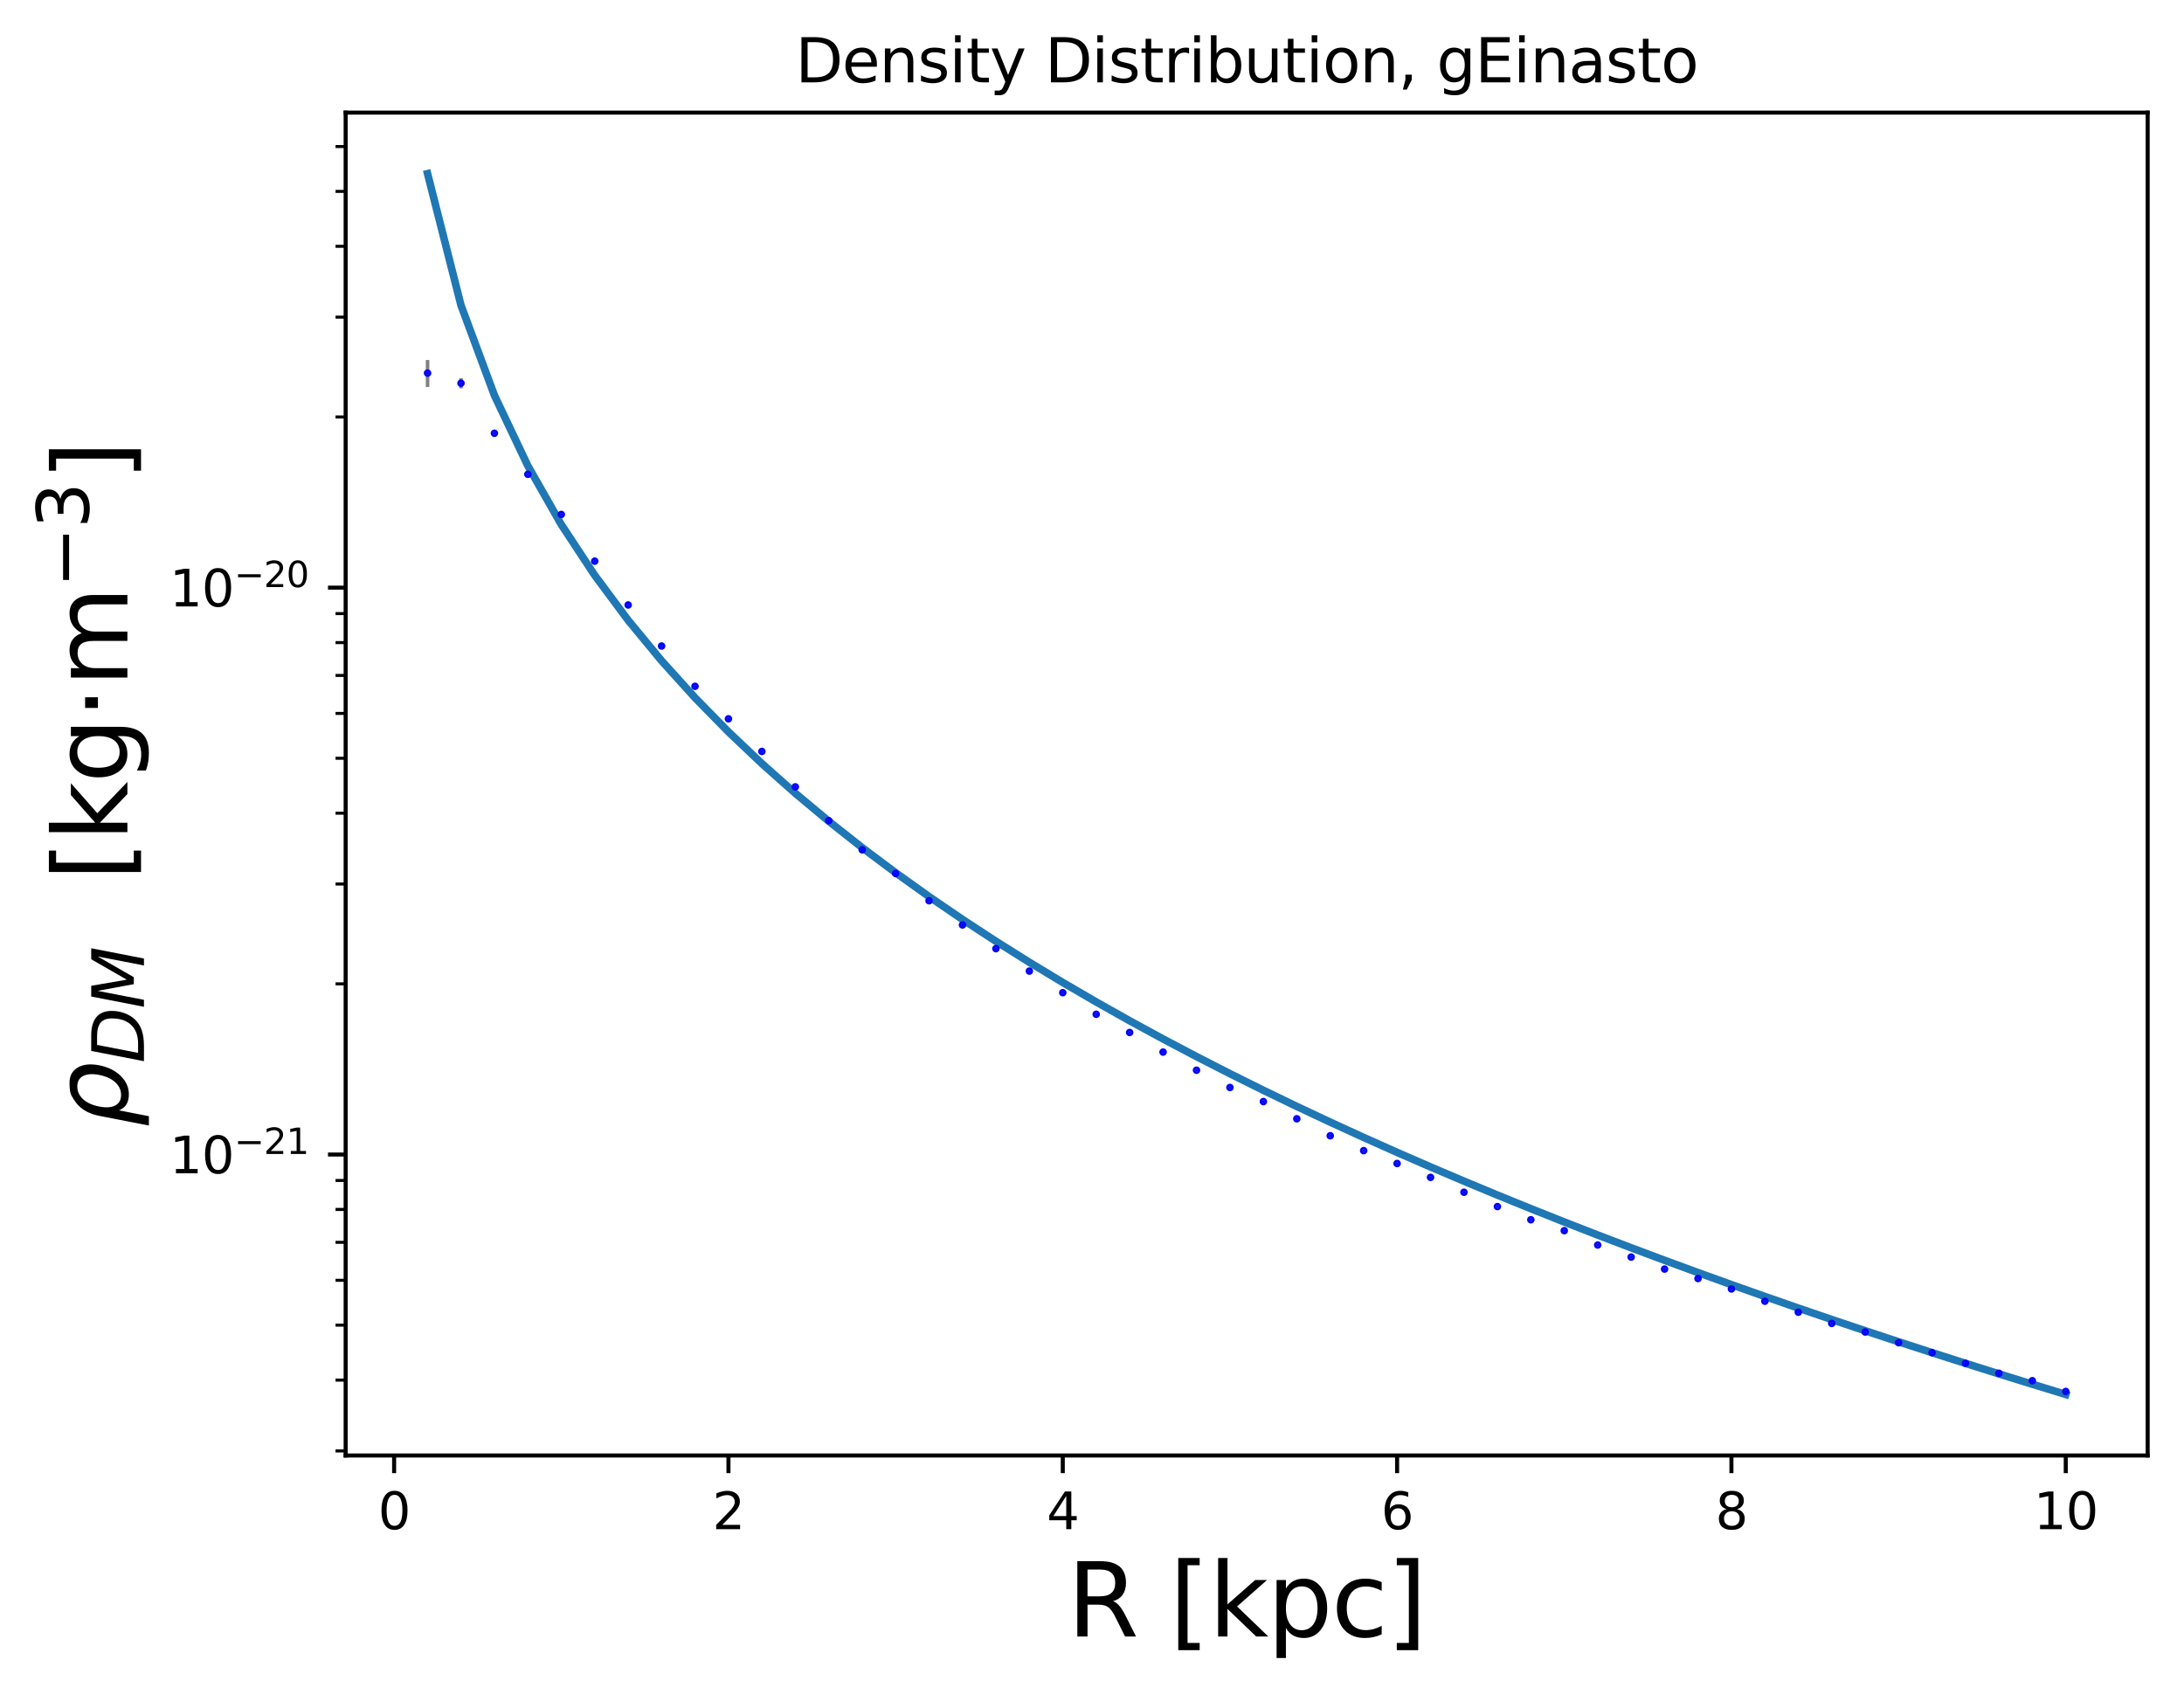<?xml version="1.0" encoding="utf-8" standalone="no"?>
<!DOCTYPE svg PUBLIC "-//W3C//DTD SVG 1.1//EN"
  "http://www.w3.org/Graphics/SVG/1.1/DTD/svg11.dtd">
<svg xmlns:xlink="http://www.w3.org/1999/xlink" width="432.82pt" height="335.664pt" viewBox="0 0 432.82 335.664" xmlns="http://www.w3.org/2000/svg" version="1.1">
 <defs>
  <style type="text/css">*{stroke-linejoin: round; stroke-linecap: butt}</style>
 </defs>
 <g id="figure_1">
  <g id="patch_1">
   <path d="M 0 335.664 
L 432.82 335.664 
L 432.82 0 
L 0 0 
z
" style="fill: #ffffff"/>
  </g>
  <g id="axes_1">
   <g id="patch_2">
    <path d="M 68.5 288.43 
L 425.62 288.43 
L 425.62 22.318 
L 68.5 22.318 
z
" style="fill: #ffffff"/>
   </g>
   <g id="matplotlib.axis_1">
    <g id="xtick_1">
     <g id="line2d_1">
      <defs>
       <path id="m8092477c3c" d="M 0 0 
L 0 3.5 
" style="stroke: #000000; stroke-width: 0.8"/>
      </defs>
      <g>
       <use xlink:href="#m8092477c3c" x="78.107" y="288.43" style="stroke: #000000; stroke-width: 0.8"/>
      </g>
     </g>
     <g id="text_1">
      <!-- 0 -->
      <g transform="translate(74.926 303.029) scale(0.1 -0.1)">
       <defs>
        <path id="DejaVuSans-30" d="M 2034 4250 
Q 1547 4250 1301 3770 
Q 1056 3291 1056 2328 
Q 1056 1369 1301 889 
Q 1547 409 2034 409 
Q 2525 409 2770 889 
Q 3016 1369 3016 2328 
Q 3016 3291 2770 3770 
Q 2525 4250 2034 4250 
z
M 2034 4750 
Q 2819 4750 3233 4129 
Q 3647 3509 3647 2328 
Q 3647 1150 3233 529 
Q 2819 -91 2034 -91 
Q 1250 -91 836 529 
Q 422 1150 422 2328 
Q 422 3509 836 4129 
Q 1250 4750 2034 4750 
z
" transform="scale(0.016)"/>
       </defs>
       <use xlink:href="#DejaVuSans-30"/>
      </g>
     </g>
    </g>
    <g id="xtick_2">
     <g id="line2d_2">
      <g>
       <use xlink:href="#m8092477c3c" x="144.363" y="288.43" style="stroke: #000000; stroke-width: 0.8"/>
      </g>
     </g>
     <g id="text_2">
      <!-- 2 -->
      <g transform="translate(141.182 303.029) scale(0.1 -0.1)">
       <defs>
        <path id="DejaVuSans-32" d="M 1228 531 
L 3431 531 
L 3431 0 
L 469 0 
L 469 531 
Q 828 903 1448 1529 
Q 2069 2156 2228 2338 
Q 2531 2678 2651 2914 
Q 2772 3150 2772 3378 
Q 2772 3750 2511 3984 
Q 2250 4219 1831 4219 
Q 1534 4219 1204 4116 
Q 875 4013 500 3803 
L 500 4441 
Q 881 4594 1212 4672 
Q 1544 4750 1819 4750 
Q 2544 4750 2975 4387 
Q 3406 4025 3406 3419 
Q 3406 3131 3298 2873 
Q 3191 2616 2906 2266 
Q 2828 2175 2409 1742 
Q 1991 1309 1228 531 
z
" transform="scale(0.016)"/>
       </defs>
       <use xlink:href="#DejaVuSans-32"/>
      </g>
     </g>
    </g>
    <g id="xtick_3">
     <g id="line2d_3">
      <g>
       <use xlink:href="#m8092477c3c" x="210.619" y="288.43" style="stroke: #000000; stroke-width: 0.8"/>
      </g>
     </g>
     <g id="text_3">
      <!-- 4 -->
      <g transform="translate(207.438 303.029) scale(0.1 -0.1)">
       <defs>
        <path id="DejaVuSans-34" d="M 2419 4116 
L 825 1625 
L 2419 1625 
L 2419 4116 
z
M 2253 4666 
L 3047 4666 
L 3047 1625 
L 3713 1625 
L 3713 1100 
L 3047 1100 
L 3047 0 
L 2419 0 
L 2419 1100 
L 313 1100 
L 313 1709 
L 2253 4666 
z
" transform="scale(0.016)"/>
       </defs>
       <use xlink:href="#DejaVuSans-34"/>
      </g>
     </g>
    </g>
    <g id="xtick_4">
     <g id="line2d_4">
      <g>
       <use xlink:href="#m8092477c3c" x="276.875" y="288.43" style="stroke: #000000; stroke-width: 0.8"/>
      </g>
     </g>
     <g id="text_4">
      <!-- 6 -->
      <g transform="translate(273.694 303.029) scale(0.1 -0.1)">
       <defs>
        <path id="DejaVuSans-36" d="M 2113 2584 
Q 1688 2584 1439 2293 
Q 1191 2003 1191 1497 
Q 1191 994 1439 701 
Q 1688 409 2113 409 
Q 2538 409 2786 701 
Q 3034 994 3034 1497 
Q 3034 2003 2786 2293 
Q 2538 2584 2113 2584 
z
M 3366 4563 
L 3366 3988 
Q 3128 4100 2886 4159 
Q 2644 4219 2406 4219 
Q 1781 4219 1451 3797 
Q 1122 3375 1075 2522 
Q 1259 2794 1537 2939 
Q 1816 3084 2150 3084 
Q 2853 3084 3261 2657 
Q 3669 2231 3669 1497 
Q 3669 778 3244 343 
Q 2819 -91 2113 -91 
Q 1303 -91 875 529 
Q 447 1150 447 2328 
Q 447 3434 972 4092 
Q 1497 4750 2381 4750 
Q 2619 4750 2861 4703 
Q 3103 4656 3366 4563 
z
" transform="scale(0.016)"/>
       </defs>
       <use xlink:href="#DejaVuSans-36"/>
      </g>
     </g>
    </g>
    <g id="xtick_5">
     <g id="line2d_5">
      <g>
       <use xlink:href="#m8092477c3c" x="343.131" y="288.43" style="stroke: #000000; stroke-width: 0.8"/>
      </g>
     </g>
     <g id="text_5">
      <!-- 8 -->
      <g transform="translate(339.95 303.029) scale(0.1 -0.1)">
       <defs>
        <path id="DejaVuSans-38" d="M 2034 2216 
Q 1584 2216 1326 1975 
Q 1069 1734 1069 1313 
Q 1069 891 1326 650 
Q 1584 409 2034 409 
Q 2484 409 2743 651 
Q 3003 894 3003 1313 
Q 3003 1734 2745 1975 
Q 2488 2216 2034 2216 
z
M 1403 2484 
Q 997 2584 770 2862 
Q 544 3141 544 3541 
Q 544 4100 942 4425 
Q 1341 4750 2034 4750 
Q 2731 4750 3128 4425 
Q 3525 4100 3525 3541 
Q 3525 3141 3298 2862 
Q 3072 2584 2669 2484 
Q 3125 2378 3379 2068 
Q 3634 1759 3634 1313 
Q 3634 634 3220 271 
Q 2806 -91 2034 -91 
Q 1263 -91 848 271 
Q 434 634 434 1313 
Q 434 1759 690 2068 
Q 947 2378 1403 2484 
z
M 1172 3481 
Q 1172 3119 1398 2916 
Q 1625 2713 2034 2713 
Q 2441 2713 2670 2916 
Q 2900 3119 2900 3481 
Q 2900 3844 2670 4047 
Q 2441 4250 2034 4250 
Q 1625 4250 1398 4047 
Q 1172 3844 1172 3481 
z
" transform="scale(0.016)"/>
       </defs>
       <use xlink:href="#DejaVuSans-38"/>
      </g>
     </g>
    </g>
    <g id="xtick_6">
     <g id="line2d_6">
      <g>
       <use xlink:href="#m8092477c3c" x="409.387" y="288.43" style="stroke: #000000; stroke-width: 0.8"/>
      </g>
     </g>
     <g id="text_6">
      <!-- 10 -->
      <g transform="translate(403.025 303.029) scale(0.1 -0.1)">
       <defs>
        <path id="DejaVuSans-31" d="M 794 531 
L 1825 531 
L 1825 4091 
L 703 3866 
L 703 4441 
L 1819 4666 
L 2450 4666 
L 2450 531 
L 3481 531 
L 3481 0 
L 794 0 
L 794 531 
z
" transform="scale(0.016)"/>
       </defs>
       <use xlink:href="#DejaVuSans-31"/>
       <use xlink:href="#DejaVuSans-30" x="63.623"/>
      </g>
     </g>
    </g>
    <g id="text_7">
     <!-- R [kpc] -->
     <g transform="translate(211.493 324.305) scale(0.2 -0.2)">
      <defs>
       <path id="DejaVuSans-52" d="M 2841 2188 
Q 3044 2119 3236 1894 
Q 3428 1669 3622 1275 
L 4263 0 
L 3584 0 
L 2988 1197 
Q 2756 1666 2539 1819 
Q 2322 1972 1947 1972 
L 1259 1972 
L 1259 0 
L 628 0 
L 628 4666 
L 2053 4666 
Q 2853 4666 3247 4331 
Q 3641 3997 3641 3322 
Q 3641 2881 3436 2590 
Q 3231 2300 2841 2188 
z
M 1259 4147 
L 1259 2491 
L 2053 2491 
Q 2509 2491 2742 2702 
Q 2975 2913 2975 3322 
Q 2975 3731 2742 3939 
Q 2509 4147 2053 4147 
L 1259 4147 
z
" transform="scale(0.016)"/>
       <path id="DejaVuSans-20" transform="scale(0.016)"/>
       <path id="DejaVuSans-5b" d="M 550 4863 
L 1875 4863 
L 1875 4416 
L 1125 4416 
L 1125 -397 
L 1875 -397 
L 1875 -844 
L 550 -844 
L 550 4863 
z
" transform="scale(0.016)"/>
       <path id="DejaVuSans-6b" d="M 581 4863 
L 1159 4863 
L 1159 1991 
L 2875 3500 
L 3609 3500 
L 1753 1863 
L 3688 0 
L 2938 0 
L 1159 1709 
L 1159 0 
L 581 0 
L 581 4863 
z
" transform="scale(0.016)"/>
       <path id="DejaVuSans-70" d="M 1159 525 
L 1159 -1331 
L 581 -1331 
L 581 3500 
L 1159 3500 
L 1159 2969 
Q 1341 3281 1617 3432 
Q 1894 3584 2278 3584 
Q 2916 3584 3314 3078 
Q 3713 2572 3713 1747 
Q 3713 922 3314 415 
Q 2916 -91 2278 -91 
Q 1894 -91 1617 61 
Q 1341 213 1159 525 
z
M 3116 1747 
Q 3116 2381 2855 2742 
Q 2594 3103 2138 3103 
Q 1681 3103 1420 2742 
Q 1159 2381 1159 1747 
Q 1159 1113 1420 752 
Q 1681 391 2138 391 
Q 2594 391 2855 752 
Q 3116 1113 3116 1747 
z
" transform="scale(0.016)"/>
       <path id="DejaVuSans-63" d="M 3122 3366 
L 3122 2828 
Q 2878 2963 2633 3030 
Q 2388 3097 2138 3097 
Q 1578 3097 1268 2742 
Q 959 2388 959 1747 
Q 959 1106 1268 751 
Q 1578 397 2138 397 
Q 2388 397 2633 464 
Q 2878 531 3122 666 
L 3122 134 
Q 2881 22 2623 -34 
Q 2366 -91 2075 -91 
Q 1284 -91 818 406 
Q 353 903 353 1747 
Q 353 2603 823 3093 
Q 1294 3584 2113 3584 
Q 2378 3584 2631 3529 
Q 2884 3475 3122 3366 
z
" transform="scale(0.016)"/>
       <path id="DejaVuSans-5d" d="M 1947 4863 
L 1947 -844 
L 622 -844 
L 622 -397 
L 1369 -397 
L 1369 4416 
L 622 4416 
L 622 4863 
L 1947 4863 
z
" transform="scale(0.016)"/>
      </defs>
      <use xlink:href="#DejaVuSans-52"/>
      <use xlink:href="#DejaVuSans-20" x="69.482"/>
      <use xlink:href="#DejaVuSans-5b" x="101.27"/>
      <use xlink:href="#DejaVuSans-6b" x="140.283"/>
      <use xlink:href="#DejaVuSans-70" x="198.193"/>
      <use xlink:href="#DejaVuSans-63" x="261.67"/>
      <use xlink:href="#DejaVuSans-5d" x="316.65"/>
     </g>
    </g>
   </g>
   <g id="matplotlib.axis_2">
    <g id="ytick_1">
     <g id="line2d_7">
      <defs>
       <path id="m9e83134871" d="M 0 0 
L -3.5 0 
" style="stroke: #000000; stroke-width: 0.8"/>
      </defs>
      <g>
       <use xlink:href="#m9e83134871" x="68.5" y="228.786" style="stroke: #000000; stroke-width: 0.8"/>
      </g>
     </g>
     <g id="text_8">
      <!-- $\mathdefault{10^{-21}}$ -->
      <g transform="translate(33.6 232.586) scale(0.1 -0.1)">
       <defs>
        <path id="DejaVuSans-2212" d="M 678 2272 
L 4684 2272 
L 4684 1741 
L 678 1741 
L 678 2272 
z
" transform="scale(0.016)"/>
       </defs>
       <use xlink:href="#DejaVuSans-31" transform="translate(0 0.766)"/>
       <use xlink:href="#DejaVuSans-30" transform="translate(63.623 0.766)"/>
       <use xlink:href="#DejaVuSans-2212" transform="translate(128.203 39.047) scale(0.7)"/>
       <use xlink:href="#DejaVuSans-32" transform="translate(186.855 39.047) scale(0.7)"/>
       <use xlink:href="#DejaVuSans-31" transform="translate(231.392 39.047) scale(0.7)"/>
      </g>
     </g>
    </g>
    <g id="ytick_2">
     <g id="line2d_8">
      <g>
       <use xlink:href="#m9e83134871" x="68.5" y="116.449" style="stroke: #000000; stroke-width: 0.8"/>
      </g>
     </g>
     <g id="text_9">
      <!-- $\mathdefault{10^{-20}}$ -->
      <g transform="translate(33.6 120.248) scale(0.1 -0.1)">
       <use xlink:href="#DejaVuSans-31" transform="translate(0 0.766)"/>
       <use xlink:href="#DejaVuSans-30" transform="translate(63.623 0.766)"/>
       <use xlink:href="#DejaVuSans-2212" transform="translate(128.203 39.047) scale(0.7)"/>
       <use xlink:href="#DejaVuSans-32" transform="translate(186.855 39.047) scale(0.7)"/>
       <use xlink:href="#DejaVuSans-30" transform="translate(231.392 39.047) scale(0.7)"/>
      </g>
     </g>
    </g>
    <g id="ytick_3">
     <g id="line2d_9">
      <defs>
       <path id="m31211c51b8" d="M 0 0 
L -2 0 
" style="stroke: #000000; stroke-width: 0.6"/>
      </defs>
      <g>
       <use xlink:href="#m31211c51b8" x="68.5" y="287.525" style="stroke: #000000; stroke-width: 0.6"/>
      </g>
     </g>
    </g>
    <g id="ytick_4">
     <g id="line2d_10">
      <g>
       <use xlink:href="#m31211c51b8" x="68.5" y="273.49" style="stroke: #000000; stroke-width: 0.6"/>
      </g>
     </g>
    </g>
    <g id="ytick_5">
     <g id="line2d_11">
      <g>
       <use xlink:href="#m31211c51b8" x="68.5" y="262.603" style="stroke: #000000; stroke-width: 0.6"/>
      </g>
     </g>
    </g>
    <g id="ytick_6">
     <g id="line2d_12">
      <g>
       <use xlink:href="#m31211c51b8" x="68.5" y="253.708" style="stroke: #000000; stroke-width: 0.6"/>
      </g>
     </g>
    </g>
    <g id="ytick_7">
     <g id="line2d_13">
      <g>
       <use xlink:href="#m31211c51b8" x="68.5" y="246.188" style="stroke: #000000; stroke-width: 0.6"/>
      </g>
     </g>
    </g>
    <g id="ytick_8">
     <g id="line2d_14">
      <g>
       <use xlink:href="#m31211c51b8" x="68.5" y="239.673" style="stroke: #000000; stroke-width: 0.6"/>
      </g>
     </g>
    </g>
    <g id="ytick_9">
     <g id="line2d_15">
      <g>
       <use xlink:href="#m31211c51b8" x="68.5" y="233.927" style="stroke: #000000; stroke-width: 0.6"/>
      </g>
     </g>
    </g>
    <g id="ytick_10">
     <g id="line2d_16">
      <g>
       <use xlink:href="#m31211c51b8" x="68.5" y="194.97" style="stroke: #000000; stroke-width: 0.6"/>
      </g>
     </g>
    </g>
    <g id="ytick_11">
     <g id="line2d_17">
      <g>
       <use xlink:href="#m31211c51b8" x="68.5" y="175.188" style="stroke: #000000; stroke-width: 0.6"/>
      </g>
     </g>
    </g>
    <g id="ytick_12">
     <g id="line2d_18">
      <g>
       <use xlink:href="#m31211c51b8" x="68.5" y="161.153" style="stroke: #000000; stroke-width: 0.6"/>
      </g>
     </g>
    </g>
    <g id="ytick_13">
     <g id="line2d_19">
      <g>
       <use xlink:href="#m31211c51b8" x="68.5" y="150.266" style="stroke: #000000; stroke-width: 0.6"/>
      </g>
     </g>
    </g>
    <g id="ytick_14">
     <g id="line2d_20">
      <g>
       <use xlink:href="#m31211c51b8" x="68.5" y="141.371" style="stroke: #000000; stroke-width: 0.6"/>
      </g>
     </g>
    </g>
    <g id="ytick_15">
     <g id="line2d_21">
      <g>
       <use xlink:href="#m31211c51b8" x="68.5" y="133.85" style="stroke: #000000; stroke-width: 0.6"/>
      </g>
     </g>
    </g>
    <g id="ytick_16">
     <g id="line2d_22">
      <g>
       <use xlink:href="#m31211c51b8" x="68.5" y="127.336" style="stroke: #000000; stroke-width: 0.6"/>
      </g>
     </g>
    </g>
    <g id="ytick_17">
     <g id="line2d_23">
      <g>
       <use xlink:href="#m31211c51b8" x="68.5" y="121.589" style="stroke: #000000; stroke-width: 0.6"/>
      </g>
     </g>
    </g>
    <g id="ytick_18">
     <g id="line2d_24">
      <g>
       <use xlink:href="#m31211c51b8" x="68.5" y="82.632" style="stroke: #000000; stroke-width: 0.6"/>
      </g>
     </g>
    </g>
    <g id="ytick_19">
     <g id="line2d_25">
      <g>
       <use xlink:href="#m31211c51b8" x="68.5" y="62.851" style="stroke: #000000; stroke-width: 0.6"/>
      </g>
     </g>
    </g>
    <g id="ytick_20">
     <g id="line2d_26">
      <g>
       <use xlink:href="#m31211c51b8" x="68.5" y="48.815" style="stroke: #000000; stroke-width: 0.6"/>
      </g>
     </g>
    </g>
    <g id="ytick_21">
     <g id="line2d_27">
      <g>
       <use xlink:href="#m31211c51b8" x="68.5" y="37.929" style="stroke: #000000; stroke-width: 0.6"/>
      </g>
     </g>
    </g>
    <g id="ytick_22">
     <g id="line2d_28">
      <g>
       <use xlink:href="#m31211c51b8" x="68.5" y="29.034" style="stroke: #000000; stroke-width: 0.6"/>
      </g>
     </g>
    </g>
    <g id="text_10">
     <!-- $\rho_{DM}$  [kg$\cdot$m$^{-3}$] -->
     <g transform="translate(25.4 223.374) rotate(-90) scale(0.2 -0.2)">
      <defs>
       <path id="DejaVuSans-Oblique-3c1" d="M 1203 2875 
Q 1453 3194 1981 3475 
Q 2188 3584 2756 3584 
Q 3394 3584 3694 3078 
Q 3994 2572 3834 1747 
Q 3672 922 3175 415 
Q 2678 -91 2041 -91 
Q 1656 -91 1409 63 
Q 1163 213 1044 525 
L 681 -1331 
L 103 -1331 
L 697 1716 
Q 838 2438 1203 2875 
z
M 3238 1747 
Q 3359 2381 3169 2744 
Q 2978 3103 2522 3103 
Q 2066 3103 1734 2744 
Q 1403 2381 1281 1747 
Q 1156 1113 1347 750 
Q 1538 391 1994 391 
Q 2450 391 2781 750 
Q 3113 1113 3238 1747 
z
" transform="scale(0.016)"/>
       <path id="DejaVuSans-Oblique-44" d="M 1081 4666 
L 2438 4666 
Q 3519 4666 4070 4208 
Q 4622 3750 4622 2847 
Q 4622 2250 4412 1698 
Q 4203 1147 3834 769 
Q 3463 381 2891 190 
Q 2319 0 1538 0 
L 172 0 
L 1081 4666 
z
M 1613 4147 
L 909 519 
L 1734 519 
Q 2794 519 3375 1128 
Q 3956 1738 3956 2847 
Q 3956 3519 3581 3833 
Q 3206 4147 2406 4147 
L 1613 4147 
z
" transform="scale(0.016)"/>
       <path id="DejaVuSans-Oblique-4d" d="M 1081 4666 
L 2028 4666 
L 2572 1522 
L 4378 4666 
L 5350 4666 
L 4441 0 
L 3828 0 
L 4622 4091 
L 2791 897 
L 2175 897 
L 1581 4103 
L 788 0 
L 172 0 
L 1081 4666 
z
" transform="scale(0.016)"/>
       <path id="DejaVuSans-67" d="M 2906 1791 
Q 2906 2416 2648 2759 
Q 2391 3103 1925 3103 
Q 1463 3103 1205 2759 
Q 947 2416 947 1791 
Q 947 1169 1205 825 
Q 1463 481 1925 481 
Q 2391 481 2648 825 
Q 2906 1169 2906 1791 
z
M 3481 434 
Q 3481 -459 3084 -895 
Q 2688 -1331 1869 -1331 
Q 1566 -1331 1297 -1286 
Q 1028 -1241 775 -1147 
L 775 -588 
Q 1028 -725 1275 -790 
Q 1522 -856 1778 -856 
Q 2344 -856 2625 -561 
Q 2906 -266 2906 331 
L 2906 616 
Q 2728 306 2450 153 
Q 2172 0 1784 0 
Q 1141 0 747 490 
Q 353 981 353 1791 
Q 353 2603 747 3093 
Q 1141 3584 1784 3584 
Q 2172 3584 2450 3431 
Q 2728 3278 2906 2969 
L 2906 3500 
L 3481 3500 
L 3481 434 
z
" transform="scale(0.016)"/>
       <path id="DejaVuSans-22c5" d="M 684 2619 
L 1344 2619 
L 1344 1825 
L 684 1825 
L 684 2619 
z
" transform="scale(0.016)"/>
       <path id="DejaVuSans-6d" d="M 3328 2828 
Q 3544 3216 3844 3400 
Q 4144 3584 4550 3584 
Q 5097 3584 5394 3201 
Q 5691 2819 5691 2113 
L 5691 0 
L 5113 0 
L 5113 2094 
Q 5113 2597 4934 2840 
Q 4756 3084 4391 3084 
Q 3944 3084 3684 2787 
Q 3425 2491 3425 1978 
L 3425 0 
L 2847 0 
L 2847 2094 
Q 2847 2600 2669 2842 
Q 2491 3084 2119 3084 
Q 1678 3084 1418 2786 
Q 1159 2488 1159 1978 
L 1159 0 
L 581 0 
L 581 3500 
L 1159 3500 
L 1159 2956 
Q 1356 3278 1631 3431 
Q 1906 3584 2284 3584 
Q 2666 3584 2933 3390 
Q 3200 3197 3328 2828 
z
" transform="scale(0.016)"/>
       <path id="DejaVuSans-33" d="M 2597 2516 
Q 3050 2419 3304 2112 
Q 3559 1806 3559 1356 
Q 3559 666 3084 287 
Q 2609 -91 1734 -91 
Q 1441 -91 1130 -33 
Q 819 25 488 141 
L 488 750 
Q 750 597 1062 519 
Q 1375 441 1716 441 
Q 2309 441 2620 675 
Q 2931 909 2931 1356 
Q 2931 1769 2642 2001 
Q 2353 2234 1838 2234 
L 1294 2234 
L 1294 2753 
L 1863 2753 
Q 2328 2753 2575 2939 
Q 2822 3125 2822 3475 
Q 2822 3834 2567 4026 
Q 2313 4219 1838 4219 
Q 1578 4219 1281 4162 
Q 984 4106 628 3988 
L 628 4550 
Q 988 4650 1302 4700 
Q 1616 4750 1894 4750 
Q 2613 4750 3031 4423 
Q 3450 4097 3450 3541 
Q 3450 3153 3228 2886 
Q 3006 2619 2597 2516 
z
" transform="scale(0.016)"/>
      </defs>
      <use xlink:href="#DejaVuSans-Oblique-3c1" transform="translate(0 0.766)"/>
      <use xlink:href="#DejaVuSans-Oblique-44" transform="translate(63.477 -15.641) scale(0.7)"/>
      <use xlink:href="#DejaVuSans-Oblique-4d" transform="translate(117.378 -15.641) scale(0.7)"/>
      <use xlink:href="#DejaVuSans-20" transform="translate(180.508 0.766)"/>
      <use xlink:href="#DejaVuSans-20" transform="translate(212.295 0.766)"/>
      <use xlink:href="#DejaVuSans-5b" transform="translate(244.082 0.766)"/>
      <use xlink:href="#DejaVuSans-6b" transform="translate(283.096 0.766)"/>
      <use xlink:href="#DejaVuSans-67" transform="translate(341.006 0.766)"/>
      <use xlink:href="#DejaVuSans-22c5" transform="translate(404.482 0.766)"/>
      <use xlink:href="#DejaVuSans-6d" transform="translate(436.27 0.766)"/>
      <use xlink:href="#DejaVuSans-2212" transform="translate(534.639 39.047) scale(0.7)"/>
      <use xlink:href="#DejaVuSans-33" transform="translate(593.291 39.047) scale(0.7)"/>
      <use xlink:href="#DejaVuSans-5d" transform="translate(640.562 0.766)"/>
     </g>
    </g>
   </g>
   <g id="LineCollection_1">
    <path d="M 84.733 76.682 
L 84.733 71.336 
" clip-path="url(#p544b31e78f)" style="fill: none; stroke: #808080; stroke-width: 0.7"/>
    <path d="M 91.358 76.964 
L 91.358 74.94 
" clip-path="url(#p544b31e78f)" style="fill: none; stroke: #808080; stroke-width: 0.7"/>
    <path d="M 97.984 86.558 
L 97.984 85.17 
" clip-path="url(#p544b31e78f)" style="fill: none; stroke: #808080; stroke-width: 0.7"/>
    <path d="M 104.61 94.533 
L 104.61 93.455 
" clip-path="url(#p544b31e78f)" style="fill: none; stroke: #808080; stroke-width: 0.7"/>
    <path d="M 111.235 102.399 
L 111.235 101.494 
" clip-path="url(#p544b31e78f)" style="fill: none; stroke: #808080; stroke-width: 0.7"/>
    <path d="M 117.861 111.615 
L 117.861 110.797 
" clip-path="url(#p544b31e78f)" style="fill: none; stroke: #808080; stroke-width: 0.7"/>
    <path d="M 124.486 120.265 
L 124.486 119.508 
" clip-path="url(#p544b31e78f)" style="fill: none; stroke: #808080; stroke-width: 0.7"/>
    <path d="M 131.112 128.378 
L 131.112 127.666 
" clip-path="url(#p544b31e78f)" style="fill: none; stroke: #808080; stroke-width: 0.7"/>
    <path d="M 137.738 136.343 
L 137.738 135.661 
" clip-path="url(#p544b31e78f)" style="fill: none; stroke: #808080; stroke-width: 0.7"/>
    <path d="M 144.363 142.773 
L 144.363 142.121 
" clip-path="url(#p544b31e78f)" style="fill: none; stroke: #808080; stroke-width: 0.7"/>
    <path d="M 150.989 149.225 
L 150.989 148.594 
" clip-path="url(#p544b31e78f)" style="fill: none; stroke: #808080; stroke-width: 0.7"/>
    <path d="M 157.614 156.238 
L 157.614 155.62 
" clip-path="url(#p544b31e78f)" style="fill: none; stroke: #808080; stroke-width: 0.7"/>
    <path d="M 164.24 162.93 
L 164.24 162.32 
" clip-path="url(#p544b31e78f)" style="fill: none; stroke: #808080; stroke-width: 0.7"/>
    <path d="M 170.866 168.703 
L 170.866 168.105 
" clip-path="url(#p544b31e78f)" style="fill: none; stroke: #808080; stroke-width: 0.7"/>
    <path d="M 177.491 173.392 
L 177.491 172.806 
" clip-path="url(#p544b31e78f)" style="fill: none; stroke: #808080; stroke-width: 0.7"/>
    <path d="M 184.117 178.784 
L 184.117 178.205 
" clip-path="url(#p544b31e78f)" style="fill: none; stroke: #808080; stroke-width: 0.7"/>
    <path d="M 190.742 183.582 
L 190.742 183.011 
" clip-path="url(#p544b31e78f)" style="fill: none; stroke: #808080; stroke-width: 0.7"/>
    <path d="M 197.368 188.275 
L 197.368 187.71 
" clip-path="url(#p544b31e78f)" style="fill: none; stroke: #808080; stroke-width: 0.7"/>
    <path d="M 203.994 192.719 
L 203.994 192.16 
" clip-path="url(#p544b31e78f)" style="fill: none; stroke: #808080; stroke-width: 0.7"/>
    <path d="M 210.619 196.993 
L 210.619 196.439 
" clip-path="url(#p544b31e78f)" style="fill: none; stroke: #808080; stroke-width: 0.7"/>
    <path d="M 217.245 201.274 
L 217.245 200.723 
" clip-path="url(#p544b31e78f)" style="fill: none; stroke: #808080; stroke-width: 0.7"/>
    <path d="M 223.87 204.875 
L 223.87 204.329 
" clip-path="url(#p544b31e78f)" style="fill: none; stroke: #808080; stroke-width: 0.7"/>
    <path d="M 230.496 208.761 
L 230.496 208.219 
" clip-path="url(#p544b31e78f)" style="fill: none; stroke: #808080; stroke-width: 0.7"/>
    <path d="M 237.122 212.349 
L 237.122 211.811 
" clip-path="url(#p544b31e78f)" style="fill: none; stroke: #808080; stroke-width: 0.7"/>
    <path d="M 243.747 215.772 
L 243.747 215.237 
" clip-path="url(#p544b31e78f)" style="fill: none; stroke: #808080; stroke-width: 0.7"/>
    <path d="M 250.373 218.557 
L 250.373 218.028 
" clip-path="url(#p544b31e78f)" style="fill: none; stroke: #808080; stroke-width: 0.7"/>
    <path d="M 256.998 221.972 
L 256.998 221.444 
" clip-path="url(#p544b31e78f)" style="fill: none; stroke: #808080; stroke-width: 0.7"/>
    <path d="M 263.624 225.33 
L 263.624 224.805 
" clip-path="url(#p544b31e78f)" style="fill: none; stroke: #808080; stroke-width: 0.7"/>
    <path d="M 270.25 228.28 
L 270.25 227.757 
" clip-path="url(#p544b31e78f)" style="fill: none; stroke: #808080; stroke-width: 0.7"/>
    <path d="M 276.875 230.829 
L 276.875 230.311 
" clip-path="url(#p544b31e78f)" style="fill: none; stroke: #808080; stroke-width: 0.7"/>
    <path d="M 283.501 233.576 
L 283.501 233.06 
" clip-path="url(#p544b31e78f)" style="fill: none; stroke: #808080; stroke-width: 0.7"/>
    <path d="M 290.126 236.524 
L 290.126 236.01 
" clip-path="url(#p544b31e78f)" style="fill: none; stroke: #808080; stroke-width: 0.7"/>
    <path d="M 296.752 239.361 
L 296.752 238.847 
" clip-path="url(#p544b31e78f)" style="fill: none; stroke: #808080; stroke-width: 0.7"/>
    <path d="M 303.378 241.971 
L 303.378 241.461 
" clip-path="url(#p544b31e78f)" style="fill: none; stroke: #808080; stroke-width: 0.7"/>
    <path d="M 310.003 244.134 
L 310.003 243.624 
" clip-path="url(#p544b31e78f)" style="fill: none; stroke: #808080; stroke-width: 0.7"/>
    <path d="M 316.629 246.975 
L 316.629 246.467 
" clip-path="url(#p544b31e78f)" style="fill: none; stroke: #808080; stroke-width: 0.7"/>
    <path d="M 323.254 249.363 
L 323.254 248.856 
" clip-path="url(#p544b31e78f)" style="fill: none; stroke: #808080; stroke-width: 0.7"/>
    <path d="M 329.88 251.742 
L 329.88 251.237 
" clip-path="url(#p544b31e78f)" style="fill: none; stroke: #808080; stroke-width: 0.7"/>
    <path d="M 336.506 253.615 
L 336.506 253.112 
" clip-path="url(#p544b31e78f)" style="fill: none; stroke: #808080; stroke-width: 0.7"/>
    <path d="M 343.131 255.679 
L 343.131 255.18 
" clip-path="url(#p544b31e78f)" style="fill: none; stroke: #808080; stroke-width: 0.7"/>
    <path d="M 349.757 258.112 
L 349.757 257.612 
" clip-path="url(#p544b31e78f)" style="fill: none; stroke: #808080; stroke-width: 0.7"/>
    <path d="M 356.382 260.284 
L 356.382 259.785 
" clip-path="url(#p544b31e78f)" style="fill: none; stroke: #808080; stroke-width: 0.7"/>
    <path d="M 363.008 262.511 
L 363.008 262.014 
" clip-path="url(#p544b31e78f)" style="fill: none; stroke: #808080; stroke-width: 0.7"/>
    <path d="M 369.634 264.207 
L 369.634 263.711 
" clip-path="url(#p544b31e78f)" style="fill: none; stroke: #808080; stroke-width: 0.7"/>
    <path d="M 376.259 266.328 
L 376.259 265.833 
" clip-path="url(#p544b31e78f)" style="fill: none; stroke: #808080; stroke-width: 0.7"/>
    <path d="M 382.885 268.303 
L 382.885 267.81 
" clip-path="url(#p544b31e78f)" style="fill: none; stroke: #808080; stroke-width: 0.7"/>
    <path d="M 389.51 270.4 
L 389.51 269.907 
" clip-path="url(#p544b31e78f)" style="fill: none; stroke: #808080; stroke-width: 0.7"/>
    <path d="M 396.136 272.387 
L 396.136 271.894 
" clip-path="url(#p544b31e78f)" style="fill: none; stroke: #808080; stroke-width: 0.7"/>
    <path d="M 402.762 273.853 
L 402.762 273.363 
" clip-path="url(#p544b31e78f)" style="fill: none; stroke: #808080; stroke-width: 0.7"/>
    <path d="M 409.387 275.987 
L 409.387 275.496 
" clip-path="url(#p544b31e78f)" style="fill: none; stroke: #808080; stroke-width: 0.7"/>
   </g>
   <g id="line2d_29">
    <path d="M 84.733 34.414 
L 91.358 60.503 
L 97.984 78.352 
L 104.61 92.315 
L 111.235 103.948 
L 117.861 114.004 
L 124.486 122.912 
L 131.112 130.94 
L 137.738 138.271 
L 144.363 145.032 
L 150.989 151.318 
L 157.614 157.202 
L 164.24 162.739 
L 170.866 167.974 
L 177.491 172.943 
L 184.117 177.677 
L 190.742 182.199 
L 197.368 186.532 
L 203.994 190.692 
L 210.619 194.695 
L 217.245 198.555 
L 223.87 202.283 
L 230.496 205.889 
L 237.122 209.382 
L 243.747 212.77 
L 250.373 216.061 
L 256.998 219.26 
L 263.624 222.373 
L 270.25 225.407 
L 276.875 228.365 
L 283.501 231.251 
L 290.126 234.07 
L 296.752 236.825 
L 303.378 239.52 
L 310.003 242.157 
L 316.629 244.74 
L 323.254 247.271 
L 329.88 249.752 
L 336.506 252.185 
L 343.131 254.573 
L 349.757 256.918 
L 356.382 259.221 
L 363.008 261.485 
L 369.634 263.71 
L 376.259 265.898 
L 382.885 268.051 
L 389.51 270.17 
L 396.136 272.256 
L 402.762 274.31 
L 409.387 276.334 
" clip-path="url(#p544b31e78f)" style="fill: none; stroke: #1f77b4; stroke-width: 1.5; stroke-linecap: square"/>
   </g>
   <g id="line2d_30">
    <defs>
     <path id="mbd7b5ae03e" d="M 0 0.25 
C 0.066 0.25 0.13 0.224 0.177 0.177 
C 0.224 0.13 0.25 0.066 0.25 0 
C 0.25 -0.066 0.224 -0.13 0.177 -0.177 
C 0.13 -0.224 0.066 -0.25 0 -0.25 
C -0.066 -0.25 -0.13 -0.224 -0.177 -0.177 
C -0.224 -0.13 -0.25 -0.066 -0.25 0 
C -0.25 0.066 -0.224 0.13 -0.177 0.177 
C -0.13 0.224 -0.066 0.25 0 0.25 
z
" style="stroke: #0000ff"/>
    </defs>
    <g clip-path="url(#p544b31e78f)">
     <use xlink:href="#mbd7b5ae03e" x="84.733" y="73.936" style="fill: #0000ff; stroke: #0000ff"/>
     <use xlink:href="#mbd7b5ae03e" x="91.358" y="75.941" style="fill: #0000ff; stroke: #0000ff"/>
     <use xlink:href="#mbd7b5ae03e" x="97.984" y="85.859" style="fill: #0000ff; stroke: #0000ff"/>
     <use xlink:href="#mbd7b5ae03e" x="104.61" y="93.991" style="fill: #0000ff; stroke: #0000ff"/>
     <use xlink:href="#mbd7b5ae03e" x="111.235" y="101.945" style="fill: #0000ff; stroke: #0000ff"/>
     <use xlink:href="#mbd7b5ae03e" x="117.861" y="111.204" style="fill: #0000ff; stroke: #0000ff"/>
     <use xlink:href="#mbd7b5ae03e" x="124.486" y="119.885" style="fill: #0000ff; stroke: #0000ff"/>
     <use xlink:href="#mbd7b5ae03e" x="131.112" y="128.02" style="fill: #0000ff; stroke: #0000ff"/>
     <use xlink:href="#mbd7b5ae03e" x="137.738" y="136.001" style="fill: #0000ff; stroke: #0000ff"/>
     <use xlink:href="#mbd7b5ae03e" x="144.363" y="142.446" style="fill: #0000ff; stroke: #0000ff"/>
     <use xlink:href="#mbd7b5ae03e" x="150.989" y="148.909" style="fill: #0000ff; stroke: #0000ff"/>
     <use xlink:href="#mbd7b5ae03e" x="157.614" y="155.928" style="fill: #0000ff; stroke: #0000ff"/>
     <use xlink:href="#mbd7b5ae03e" x="164.24" y="162.624" style="fill: #0000ff; stroke: #0000ff"/>
     <use xlink:href="#mbd7b5ae03e" x="170.866" y="168.403" style="fill: #0000ff; stroke: #0000ff"/>
     <use xlink:href="#mbd7b5ae03e" x="177.491" y="173.098" style="fill: #0000ff; stroke: #0000ff"/>
     <use xlink:href="#mbd7b5ae03e" x="184.117" y="178.494" style="fill: #0000ff; stroke: #0000ff"/>
     <use xlink:href="#mbd7b5ae03e" x="190.742" y="183.296" style="fill: #0000ff; stroke: #0000ff"/>
     <use xlink:href="#mbd7b5ae03e" x="197.368" y="187.992" style="fill: #0000ff; stroke: #0000ff"/>
     <use xlink:href="#mbd7b5ae03e" x="203.994" y="192.439" style="fill: #0000ff; stroke: #0000ff"/>
     <use xlink:href="#mbd7b5ae03e" x="210.619" y="196.715" style="fill: #0000ff; stroke: #0000ff"/>
     <use xlink:href="#mbd7b5ae03e" x="217.245" y="200.997" style="fill: #0000ff; stroke: #0000ff"/>
     <use xlink:href="#mbd7b5ae03e" x="223.87" y="204.601" style="fill: #0000ff; stroke: #0000ff"/>
     <use xlink:href="#mbd7b5ae03e" x="230.496" y="208.489" style="fill: #0000ff; stroke: #0000ff"/>
     <use xlink:href="#mbd7b5ae03e" x="237.122" y="212.079" style="fill: #0000ff; stroke: #0000ff"/>
     <use xlink:href="#mbd7b5ae03e" x="243.747" y="215.504" style="fill: #0000ff; stroke: #0000ff"/>
     <use xlink:href="#mbd7b5ae03e" x="250.373" y="218.292" style="fill: #0000ff; stroke: #0000ff"/>
     <use xlink:href="#mbd7b5ae03e" x="256.998" y="221.707" style="fill: #0000ff; stroke: #0000ff"/>
     <use xlink:href="#mbd7b5ae03e" x="263.624" y="225.067" style="fill: #0000ff; stroke: #0000ff"/>
     <use xlink:href="#mbd7b5ae03e" x="270.25" y="228.018" style="fill: #0000ff; stroke: #0000ff"/>
     <use xlink:href="#mbd7b5ae03e" x="276.875" y="230.569" style="fill: #0000ff; stroke: #0000ff"/>
     <use xlink:href="#mbd7b5ae03e" x="283.501" y="233.317" style="fill: #0000ff; stroke: #0000ff"/>
     <use xlink:href="#mbd7b5ae03e" x="290.126" y="236.266" style="fill: #0000ff; stroke: #0000ff"/>
     <use xlink:href="#mbd7b5ae03e" x="296.752" y="239.103" style="fill: #0000ff; stroke: #0000ff"/>
     <use xlink:href="#mbd7b5ae03e" x="303.378" y="241.715" style="fill: #0000ff; stroke: #0000ff"/>
     <use xlink:href="#mbd7b5ae03e" x="310.003" y="243.878" style="fill: #0000ff; stroke: #0000ff"/>
     <use xlink:href="#mbd7b5ae03e" x="316.629" y="246.72" style="fill: #0000ff; stroke: #0000ff"/>
     <use xlink:href="#mbd7b5ae03e" x="323.254" y="249.109" style="fill: #0000ff; stroke: #0000ff"/>
     <use xlink:href="#mbd7b5ae03e" x="329.88" y="251.489" style="fill: #0000ff; stroke: #0000ff"/>
     <use xlink:href="#mbd7b5ae03e" x="336.506" y="253.363" style="fill: #0000ff; stroke: #0000ff"/>
     <use xlink:href="#mbd7b5ae03e" x="343.131" y="255.429" style="fill: #0000ff; stroke: #0000ff"/>
     <use xlink:href="#mbd7b5ae03e" x="349.757" y="257.861" style="fill: #0000ff; stroke: #0000ff"/>
     <use xlink:href="#mbd7b5ae03e" x="356.382" y="260.034" style="fill: #0000ff; stroke: #0000ff"/>
     <use xlink:href="#mbd7b5ae03e" x="363.008" y="262.262" style="fill: #0000ff; stroke: #0000ff"/>
     <use xlink:href="#mbd7b5ae03e" x="369.634" y="263.958" style="fill: #0000ff; stroke: #0000ff"/>
     <use xlink:href="#mbd7b5ae03e" x="376.259" y="266.08" style="fill: #0000ff; stroke: #0000ff"/>
     <use xlink:href="#mbd7b5ae03e" x="382.885" y="268.056" style="fill: #0000ff; stroke: #0000ff"/>
     <use xlink:href="#mbd7b5ae03e" x="389.51" y="270.153" style="fill: #0000ff; stroke: #0000ff"/>
     <use xlink:href="#mbd7b5ae03e" x="396.136" y="272.139" style="fill: #0000ff; stroke: #0000ff"/>
     <use xlink:href="#mbd7b5ae03e" x="402.762" y="273.607" style="fill: #0000ff; stroke: #0000ff"/>
     <use xlink:href="#mbd7b5ae03e" x="409.387" y="275.741" style="fill: #0000ff; stroke: #0000ff"/>
    </g>
   </g>
   <g id="patch_3">
    <path d="M 68.5 288.43 
L 68.5 22.318 
" style="fill: none; stroke: #000000; stroke-width: 0.8; stroke-linejoin: miter; stroke-linecap: square"/>
   </g>
   <g id="patch_4">
    <path d="M 425.62 288.43 
L 425.62 22.318 
" style="fill: none; stroke: #000000; stroke-width: 0.8; stroke-linejoin: miter; stroke-linecap: square"/>
   </g>
   <g id="patch_5">
    <path d="M 68.5 288.43 
L 425.62 288.43 
" style="fill: none; stroke: #000000; stroke-width: 0.8; stroke-linejoin: miter; stroke-linecap: square"/>
   </g>
   <g id="patch_6">
    <path d="M 68.5 22.318 
L 425.62 22.318 
" style="fill: none; stroke: #000000; stroke-width: 0.8; stroke-linejoin: miter; stroke-linecap: square"/>
   </g>
   <g id="text_11">
    <!-- Density Distribution, gEinasto -->
    <g transform="translate(157.631 16.318) scale(0.12 -0.12)">
     <defs>
      <path id="DejaVuSans-44" d="M 1259 4147 
L 1259 519 
L 2022 519 
Q 2988 519 3436 956 
Q 3884 1394 3884 2338 
Q 3884 3275 3436 3711 
Q 2988 4147 2022 4147 
L 1259 4147 
z
M 628 4666 
L 1925 4666 
Q 3281 4666 3915 4102 
Q 4550 3538 4550 2338 
Q 4550 1131 3912 565 
Q 3275 0 1925 0 
L 628 0 
L 628 4666 
z
" transform="scale(0.016)"/>
      <path id="DejaVuSans-65" d="M 3597 1894 
L 3597 1613 
L 953 1613 
Q 991 1019 1311 708 
Q 1631 397 2203 397 
Q 2534 397 2845 478 
Q 3156 559 3463 722 
L 3463 178 
Q 3153 47 2828 -22 
Q 2503 -91 2169 -91 
Q 1331 -91 842 396 
Q 353 884 353 1716 
Q 353 2575 817 3079 
Q 1281 3584 2069 3584 
Q 2775 3584 3186 3129 
Q 3597 2675 3597 1894 
z
M 3022 2063 
Q 3016 2534 2758 2815 
Q 2500 3097 2075 3097 
Q 1594 3097 1305 2825 
Q 1016 2553 972 2059 
L 3022 2063 
z
" transform="scale(0.016)"/>
      <path id="DejaVuSans-6e" d="M 3513 2113 
L 3513 0 
L 2938 0 
L 2938 2094 
Q 2938 2591 2744 2837 
Q 2550 3084 2163 3084 
Q 1697 3084 1428 2787 
Q 1159 2491 1159 1978 
L 1159 0 
L 581 0 
L 581 3500 
L 1159 3500 
L 1159 2956 
Q 1366 3272 1645 3428 
Q 1925 3584 2291 3584 
Q 2894 3584 3203 3211 
Q 3513 2838 3513 2113 
z
" transform="scale(0.016)"/>
      <path id="DejaVuSans-73" d="M 2834 3397 
L 2834 2853 
Q 2591 2978 2328 3040 
Q 2066 3103 1784 3103 
Q 1356 3103 1142 2972 
Q 928 2841 928 2578 
Q 928 2378 1081 2264 
Q 1234 2150 1697 2047 
L 1894 2003 
Q 2506 1872 2764 1633 
Q 3022 1394 3022 966 
Q 3022 478 2636 193 
Q 2250 -91 1575 -91 
Q 1294 -91 989 -36 
Q 684 19 347 128 
L 347 722 
Q 666 556 975 473 
Q 1284 391 1588 391 
Q 1994 391 2212 530 
Q 2431 669 2431 922 
Q 2431 1156 2273 1281 
Q 2116 1406 1581 1522 
L 1381 1569 
Q 847 1681 609 1914 
Q 372 2147 372 2553 
Q 372 3047 722 3315 
Q 1072 3584 1716 3584 
Q 2034 3584 2315 3537 
Q 2597 3491 2834 3397 
z
" transform="scale(0.016)"/>
      <path id="DejaVuSans-69" d="M 603 3500 
L 1178 3500 
L 1178 0 
L 603 0 
L 603 3500 
z
M 603 4863 
L 1178 4863 
L 1178 4134 
L 603 4134 
L 603 4863 
z
" transform="scale(0.016)"/>
      <path id="DejaVuSans-74" d="M 1172 4494 
L 1172 3500 
L 2356 3500 
L 2356 3053 
L 1172 3053 
L 1172 1153 
Q 1172 725 1289 603 
Q 1406 481 1766 481 
L 2356 481 
L 2356 0 
L 1766 0 
Q 1100 0 847 248 
Q 594 497 594 1153 
L 594 3053 
L 172 3053 
L 172 3500 
L 594 3500 
L 594 4494 
L 1172 4494 
z
" transform="scale(0.016)"/>
      <path id="DejaVuSans-79" d="M 2059 -325 
Q 1816 -950 1584 -1140 
Q 1353 -1331 966 -1331 
L 506 -1331 
L 506 -850 
L 844 -850 
Q 1081 -850 1212 -737 
Q 1344 -625 1503 -206 
L 1606 56 
L 191 3500 
L 800 3500 
L 1894 763 
L 2988 3500 
L 3597 3500 
L 2059 -325 
z
" transform="scale(0.016)"/>
      <path id="DejaVuSans-72" d="M 2631 2963 
Q 2534 3019 2420 3045 
Q 2306 3072 2169 3072 
Q 1681 3072 1420 2755 
Q 1159 2438 1159 1844 
L 1159 0 
L 581 0 
L 581 3500 
L 1159 3500 
L 1159 2956 
Q 1341 3275 1631 3429 
Q 1922 3584 2338 3584 
Q 2397 3584 2469 3576 
Q 2541 3569 2628 3553 
L 2631 2963 
z
" transform="scale(0.016)"/>
      <path id="DejaVuSans-62" d="M 3116 1747 
Q 3116 2381 2855 2742 
Q 2594 3103 2138 3103 
Q 1681 3103 1420 2742 
Q 1159 2381 1159 1747 
Q 1159 1113 1420 752 
Q 1681 391 2138 391 
Q 2594 391 2855 752 
Q 3116 1113 3116 1747 
z
M 1159 2969 
Q 1341 3281 1617 3432 
Q 1894 3584 2278 3584 
Q 2916 3584 3314 3078 
Q 3713 2572 3713 1747 
Q 3713 922 3314 415 
Q 2916 -91 2278 -91 
Q 1894 -91 1617 61 
Q 1341 213 1159 525 
L 1159 0 
L 581 0 
L 581 4863 
L 1159 4863 
L 1159 2969 
z
" transform="scale(0.016)"/>
      <path id="DejaVuSans-75" d="M 544 1381 
L 544 3500 
L 1119 3500 
L 1119 1403 
Q 1119 906 1312 657 
Q 1506 409 1894 409 
Q 2359 409 2629 706 
Q 2900 1003 2900 1516 
L 2900 3500 
L 3475 3500 
L 3475 0 
L 2900 0 
L 2900 538 
Q 2691 219 2414 64 
Q 2138 -91 1772 -91 
Q 1169 -91 856 284 
Q 544 659 544 1381 
z
M 1991 3584 
L 1991 3584 
z
" transform="scale(0.016)"/>
      <path id="DejaVuSans-6f" d="M 1959 3097 
Q 1497 3097 1228 2736 
Q 959 2375 959 1747 
Q 959 1119 1226 758 
Q 1494 397 1959 397 
Q 2419 397 2687 759 
Q 2956 1122 2956 1747 
Q 2956 2369 2687 2733 
Q 2419 3097 1959 3097 
z
M 1959 3584 
Q 2709 3584 3137 3096 
Q 3566 2609 3566 1747 
Q 3566 888 3137 398 
Q 2709 -91 1959 -91 
Q 1206 -91 779 398 
Q 353 888 353 1747 
Q 353 2609 779 3096 
Q 1206 3584 1959 3584 
z
" transform="scale(0.016)"/>
      <path id="DejaVuSans-2c" d="M 750 794 
L 1409 794 
L 1409 256 
L 897 -744 
L 494 -744 
L 750 256 
L 750 794 
z
" transform="scale(0.016)"/>
      <path id="DejaVuSans-45" d="M 628 4666 
L 3578 4666 
L 3578 4134 
L 1259 4134 
L 1259 2753 
L 3481 2753 
L 3481 2222 
L 1259 2222 
L 1259 531 
L 3634 531 
L 3634 0 
L 628 0 
L 628 4666 
z
" transform="scale(0.016)"/>
      <path id="DejaVuSans-61" d="M 2194 1759 
Q 1497 1759 1228 1600 
Q 959 1441 959 1056 
Q 959 750 1161 570 
Q 1363 391 1709 391 
Q 2188 391 2477 730 
Q 2766 1069 2766 1631 
L 2766 1759 
L 2194 1759 
z
M 3341 1997 
L 3341 0 
L 2766 0 
L 2766 531 
Q 2569 213 2275 61 
Q 1981 -91 1556 -91 
Q 1019 -91 701 211 
Q 384 513 384 1019 
Q 384 1609 779 1909 
Q 1175 2209 1959 2209 
L 2766 2209 
L 2766 2266 
Q 2766 2663 2505 2880 
Q 2244 3097 1772 3097 
Q 1472 3097 1187 3025 
Q 903 2953 641 2809 
L 641 3341 
Q 956 3463 1253 3523 
Q 1550 3584 1831 3584 
Q 2591 3584 2966 3190 
Q 3341 2797 3341 1997 
z
" transform="scale(0.016)"/>
     </defs>
     <use xlink:href="#DejaVuSans-44"/>
     <use xlink:href="#DejaVuSans-65" x="77.002"/>
     <use xlink:href="#DejaVuSans-6e" x="138.525"/>
     <use xlink:href="#DejaVuSans-73" x="201.904"/>
     <use xlink:href="#DejaVuSans-69" x="254.004"/>
     <use xlink:href="#DejaVuSans-74" x="281.787"/>
     <use xlink:href="#DejaVuSans-79" x="320.996"/>
     <use xlink:href="#DejaVuSans-20" x="380.176"/>
     <use xlink:href="#DejaVuSans-44" x="411.963"/>
     <use xlink:href="#DejaVuSans-69" x="488.965"/>
     <use xlink:href="#DejaVuSans-73" x="516.748"/>
     <use xlink:href="#DejaVuSans-74" x="568.848"/>
     <use xlink:href="#DejaVuSans-72" x="608.057"/>
     <use xlink:href="#DejaVuSans-69" x="649.17"/>
     <use xlink:href="#DejaVuSans-62" x="676.953"/>
     <use xlink:href="#DejaVuSans-75" x="740.43"/>
     <use xlink:href="#DejaVuSans-74" x="803.809"/>
     <use xlink:href="#DejaVuSans-69" x="843.018"/>
     <use xlink:href="#DejaVuSans-6f" x="870.801"/>
     <use xlink:href="#DejaVuSans-6e" x="931.982"/>
     <use xlink:href="#DejaVuSans-2c" x="995.361"/>
     <use xlink:href="#DejaVuSans-20" x="1027.148"/>
     <use xlink:href="#DejaVuSans-67" x="1058.936"/>
     <use xlink:href="#DejaVuSans-45" x="1122.412"/>
     <use xlink:href="#DejaVuSans-69" x="1185.596"/>
     <use xlink:href="#DejaVuSans-6e" x="1213.379"/>
     <use xlink:href="#DejaVuSans-61" x="1276.758"/>
     <use xlink:href="#DejaVuSans-73" x="1338.037"/>
     <use xlink:href="#DejaVuSans-74" x="1390.137"/>
     <use xlink:href="#DejaVuSans-6f" x="1429.346"/>
    </g>
   </g>
  </g>
 </g>
 <defs>
  <clipPath id="p544b31e78f">
   <rect x="68.5" y="22.318" width="357.12" height="266.112"/>
  </clipPath>
 </defs>
</svg>
